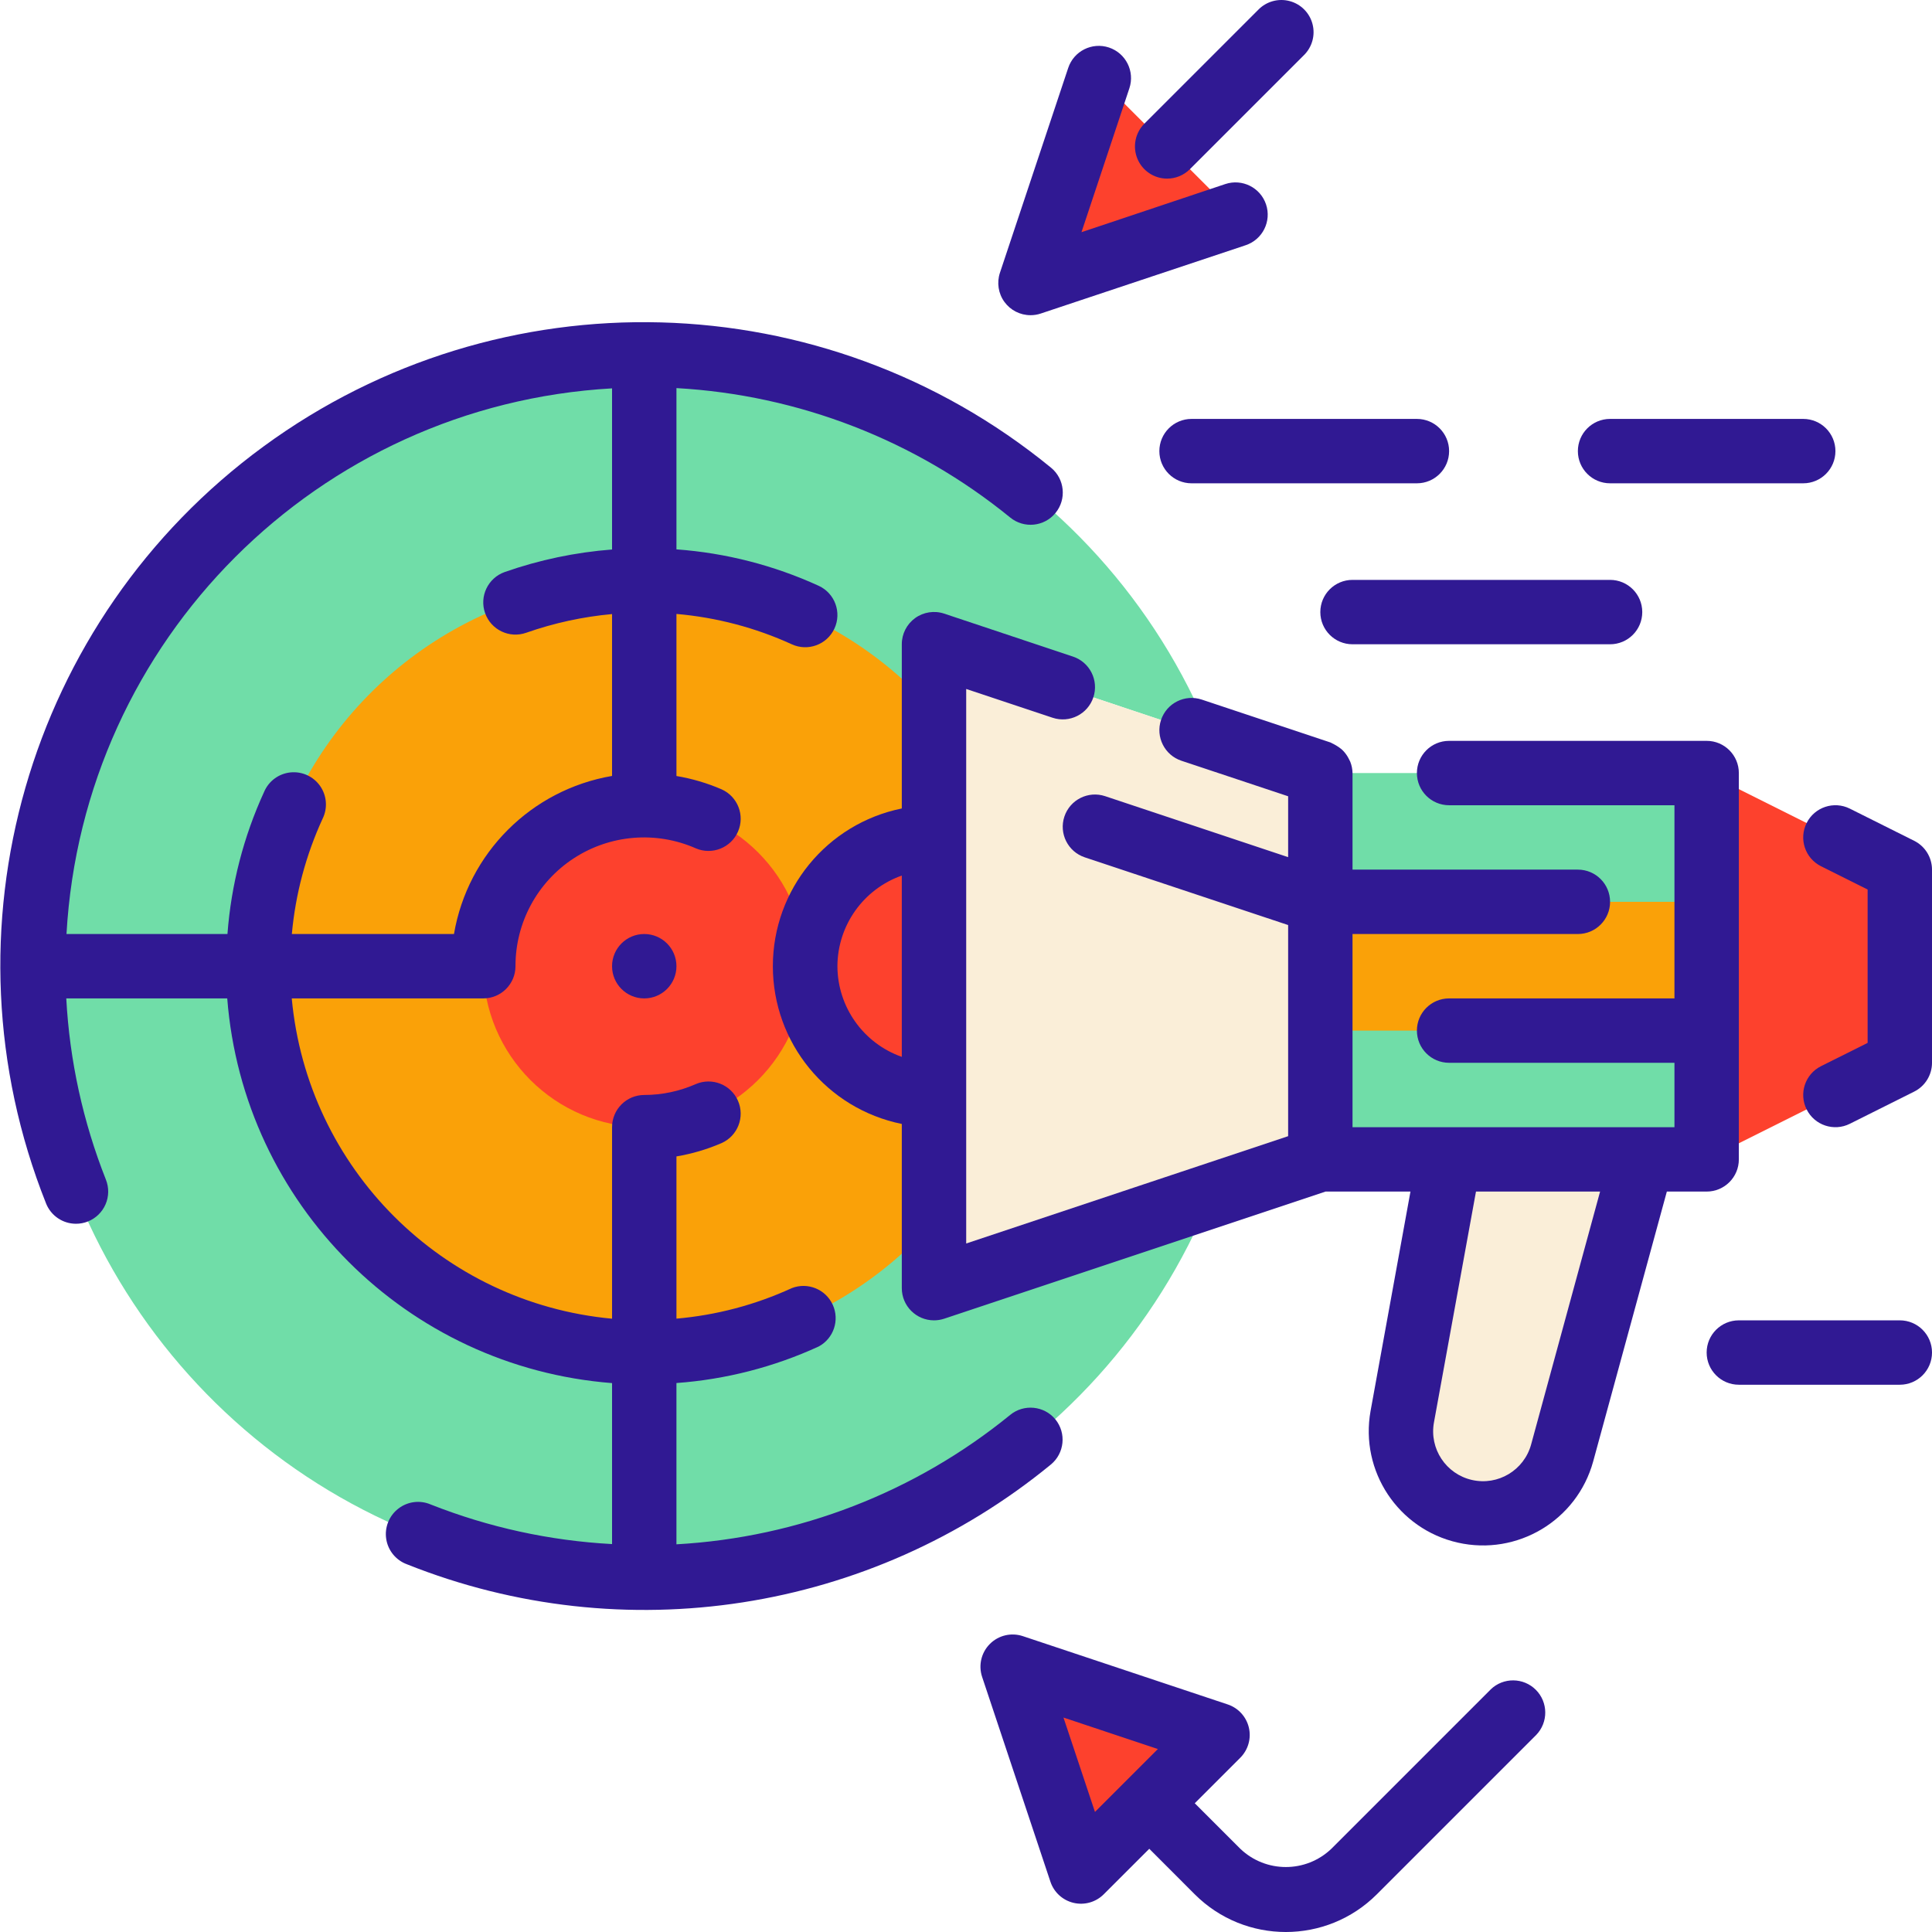 <svg height="480pt" viewBox="0 0 480 480.091" width="480pt" xmlns="http://www.w3.org/2000/svg"><path d="m232.047 320.098v-160l68.797 22.945c-27.305-67.422-98.547-106.051-169.949-92.141-71.398 13.91-122.934 76.453-122.934 149.195 0 72.742 51.535 135.285 122.934 149.195 71.402 13.91 142.645-24.715 169.949-92.137zm0 0" fill="#70dda8"/><path d="m232.047 176.746c-26.371-30.023-68.586-40.574-105.98-26.48-37.395 14.09-62.148 49.871-62.148 89.832 0 39.961 24.754 75.742 62.148 89.836 37.395 14.09 79.609 3.543 105.98-26.484zm0 0" fill="#faa108"/><path d="m200.047 240.098c0 22.094-17.91 40-40 40-22.094 0-40-17.906-40-40 0-22.09 17.906-40 40-40 22.09 0 40 17.91 40 40zm0 0" fill="#fd412d"/><path d="m268.566 465.066-16.969-50.91 50.91 16.973zm0 0" fill="#fd412d"/><path d="m273.012 19.41-16.965 50.914 50.91-16.969zm0 0" fill="#fd412d"/><path d="m328.047 288.098-96 32v-160l96 32zm0 0" fill="#faeed8"/><path d="m328.047 192.098h96v96h-96zm0 0" fill="#70dda8"/><path d="m424.047 288.098 48-24v-48l-48-24zm0 0" fill="#fd412d"/><path d="m368.477 376.098c-6.039 0-11.766-2.68-15.637-7.312-3.875-4.633-5.496-10.742-4.426-16.688l11.633-64h48l-19.906 72.977c-2.414 8.871-10.469 15.027-19.664 15.023zm0 0" fill="#faeed8"/><path d="m328.047 224.098h96v32h-96zm0 0" fill="#faa108"/><path d="m232.047 208.098v64c-17.676 0-32-14.328-32-32s14.324-32 32-32zm0 0" fill="#fd412d"/><g fill="#301993"><path d="m424.047 296.098c4.418 0 8-3.582 8-8v-96c0-4.418-3.582-8-8-8h-64c-4.418 0-8 3.582-8 8 0 4.418 3.582 8 8 8h56v48h-56c-4.418 0-8 3.582-8 8 0 4.418 3.582 8 8 8h56v16h-80v-48h56c4.418 0 8-3.582 8-8 0-4.418-3.582-8-8-8h-56v-24c-.016-.969-.211-1.93-.57-2.832-.121-.273-.258-.539-.406-.801-.293-.574-.656-1.113-1.082-1.598-.211-.246-.438-.48-.68-.695-.738-.594-1.543-1.094-2.398-1.496-.113-.051-.199-.129-.32-.168l-32-10.664c-4.199-1.398-8.73.875-10.129 5.07-1.395 4.199.875 8.73 5.074 10.129l26.512 8.824v15.129l-45.473-15.152c-4.199-1.398-8.734.875-10.129 5.07-1.395 4.199.875 8.73 5.07 10.129l50.531 16.824v52.465l-80 26.664v-137.793l21.469 7.152c4.199 1.395 8.734-.875 10.129-5.074 1.398-4.195-.875-8.73-5.07-10.125l-32-10.676c-2.445-.812-5.129-.398-7.219 1.109-2.086 1.512-3.316 3.934-3.309 6.508v40.801c-18.645 3.785-32.043 20.176-32.043 39.199 0 19.023 13.398 35.414 32.043 39.199v40.801c0 4.418 3.582 8 8 8 .859 0 1.711-.137 2.527-.406l94.773-31.594h21.098l-9.918 54.535c-2.676 14.938 6.867 29.34 21.668 32.695 14.797 3.355 29.621-5.52 33.648-20.148l18.312-67.082zm-216-56c.039-10.133 6.445-19.148 16-22.527v45.055c-9.555-3.375-15.961-12.391-16-22.527zm172.375 118.871c-1.762 6.387-8.23 10.262-14.691 8.793-6.457-1.465-10.621-7.75-9.453-14.27l10.449-57.395h30.84zm0 0"/><path d="m475.621 208.938-16-8c-3.953-1.973-8.762-.371-10.734 3.586-1.977 3.953-.371 8.762 3.582 10.734l11.578 5.785v38.113l-11.578 5.781c-3.953 1.977-5.559 6.781-3.582 10.738 1.973 3.953 6.781 5.559 10.734 3.582l16-8c2.711-1.355 4.426-4.129 4.426-7.16v-48c0-3.031-1.715-5.805-4.426-7.16zm0 0"/><path d="m168.047 240.098c0 4.418-3.582 8-8 8s-8-3.582-8-8c0-4.418 3.582-8 8-8s8 3.582 8 8zm0 0"/><path d="m262.23 352.73c-2.797-3.418-7.836-3.926-11.258-1.129-23.555 19.203-52.582 30.457-82.926 32.152v-40.078c12.23-.891 24.203-3.965 35.352-9.082 3.727-2.004 5.25-6.562 3.473-10.402-1.777-3.844-6.238-5.637-10.176-4.094-9.043 4.152-18.734 6.715-28.648 7.578v-40.312c3.852-.645 7.613-1.754 11.199-3.305 4.023-1.781 5.855-6.48 4.094-10.516-1.762-4.035-6.449-5.887-10.496-4.148-4.031 1.777-8.391 2.699-12.797 2.703-4.418 0-8 3.582-8 8v47.594c-42.234-3.906-75.688-37.359-79.594-79.594h47.594c4.418 0 8-3.582 8-8-.023-10.801 5.414-20.883 14.457-26.793 9.039-5.91 20.457-6.852 30.34-2.504 4.047 1.742 8.734-.113 10.496-4.148 1.762-4.031-.07-8.73-4.094-10.516-3.586-1.547-7.348-2.656-11.199-3.301v-40.273c9.91.855 19.598 3.402 28.648 7.535 4.012 1.852 8.762.102 10.613-3.91 1.852-4.012.102-8.766-3.91-10.617-11.152-5.102-23.125-8.168-35.352-9.055v-40.074c30.344 1.695 59.371 12.949 82.926 32.152 3.422 2.801 8.465 2.301 11.266-1.121 2.801-3.418 2.301-8.461-1.121-11.262-56.391-46.16-136.863-48.332-195.66-5.281-58.801 43.051-81.031 120.422-54.059 188.121 1.211 3.047 4.16 5.051 7.438 5.047 1.012.004 2.016-.188 2.953-.566 1.977-.785 3.559-2.32 4.398-4.273.84-1.949.867-4.156.082-6.129-5.691-14.379-9.02-29.586-9.848-45.031h40c3.988 51.062 44.559 91.621 95.625 95.594v40c-15.449-.828-30.66-4.148-45.051-9.832-2.672-1.152-5.762-.758-8.062 1.027-2.301 1.785-3.453 4.676-3.004 7.555.449 2.879 2.43 5.281 5.164 6.281 53.867 21.496 115.164 11.996 160-24.801 3.379-2.789 3.887-7.781 1.137-11.191zm-110.184-256.223v40.039c-9.098.699-18.062 2.582-26.672 5.598-4.168 1.477-6.348 6.051-4.875 10.219 1.477 4.164 6.051 6.348 10.219 4.871 6.891-2.418 14.055-3.977 21.328-4.641v40.223c-20.102 3.438-35.848 19.184-39.281 39.281h-40.289c.898-9.918 3.488-19.613 7.648-28.664 1.285-2.609 1.051-5.711-.609-8.102-1.664-2.391-4.488-3.688-7.387-3.391-2.895.297-5.398 2.145-6.539 4.82-5.113 11.145-8.199 23.109-9.113 35.336h-40c4.137-73.094 62.473-131.445 135.57-135.59zm0 0"/><path d="m336.047 144.098c-4.418 0-8 3.582-8 8 0 4.418 3.582 8 8 8h64c4.418 0 8-3.582 8-8 0-4.418-3.582-8-8-8zm0 0"/><path d="m288.047 112.098c0 4.418 3.582 8 8 8h56c4.418 0 8-3.582 8-8 0-4.418-3.582-8-8-8h-56c-4.418 0-8 3.582-8 8zm0 0"/><path d="m400.047 120.098h48c4.418 0 8-3.582 8-8 0-4.418-3.582-8-8-8h-48c-4.418 0-8 3.582-8 8 0 4.418 3.582 8 8 8zm0 0"/><path d="m472.047 328.098h-40c-4.418 0-8 3.582-8 8 0 4.418 3.582 8 8 8h40c4.418 0 8-3.582 8-8 0-4.418-3.582-8-8-8zm0 0"/><path d="m370.391 419.809-39.602 39.602c-6.328 6.047-16.293 6.047-22.625 0l-11.32-11.312 11.312-11.312c1.961-1.961 2.77-4.797 2.133-7.496-.641-2.699-2.629-4.875-5.258-5.75l-50.906-16.969c-2.875-.957-6.043-.211-8.188 1.934-2.145 2.141-2.891 5.312-1.934 8.188l16.977 50.91c.879 2.629 3.055 4.613 5.754 5.246 2.695.637 5.527-.168 7.488-2.125l11.32-11.312 11.301 11.312c12.496 12.492 32.754 12.492 45.25 0l39.602-39.602c3.031-3.137 2.988-8.129-.098-11.215-3.086-3.086-8.078-3.129-11.215-.098zm-98.344 30.449-7.824-23.457 23.453 7.824zm0 0"/><path d="m256.047 78.324c.859 0 1.711-.137 2.527-.41l50.918-16.977c4.199-1.398 6.469-5.934 5.07-10.133-1.398-4.195-5.938-6.465-10.133-5.066l-35.734 11.961 11.902-35.762c1.395-4.195-.875-8.73-5.07-10.129-4.199-1.395-8.734.875-10.129 5.074l-16.969 50.91c-.812 2.445-.402 5.133 1.109 7.219 1.508 2.086 3.93 3.32 6.508 3.312zm0 0"/><path d="m289.98 44.387c2.121 0 4.156-.844 5.656-2.344l28.289-28.289c2.078-2.008 2.914-4.984 2.18-7.781-.73-2.797-2.914-4.98-5.711-5.711-2.797-.734-5.773.102-7.781 2.18l-28.289 28.289c-2.285 2.289-2.969 5.727-1.73 8.719 1.234 2.988 4.152 4.938 7.387 4.938zm0 0"/></g></svg>
